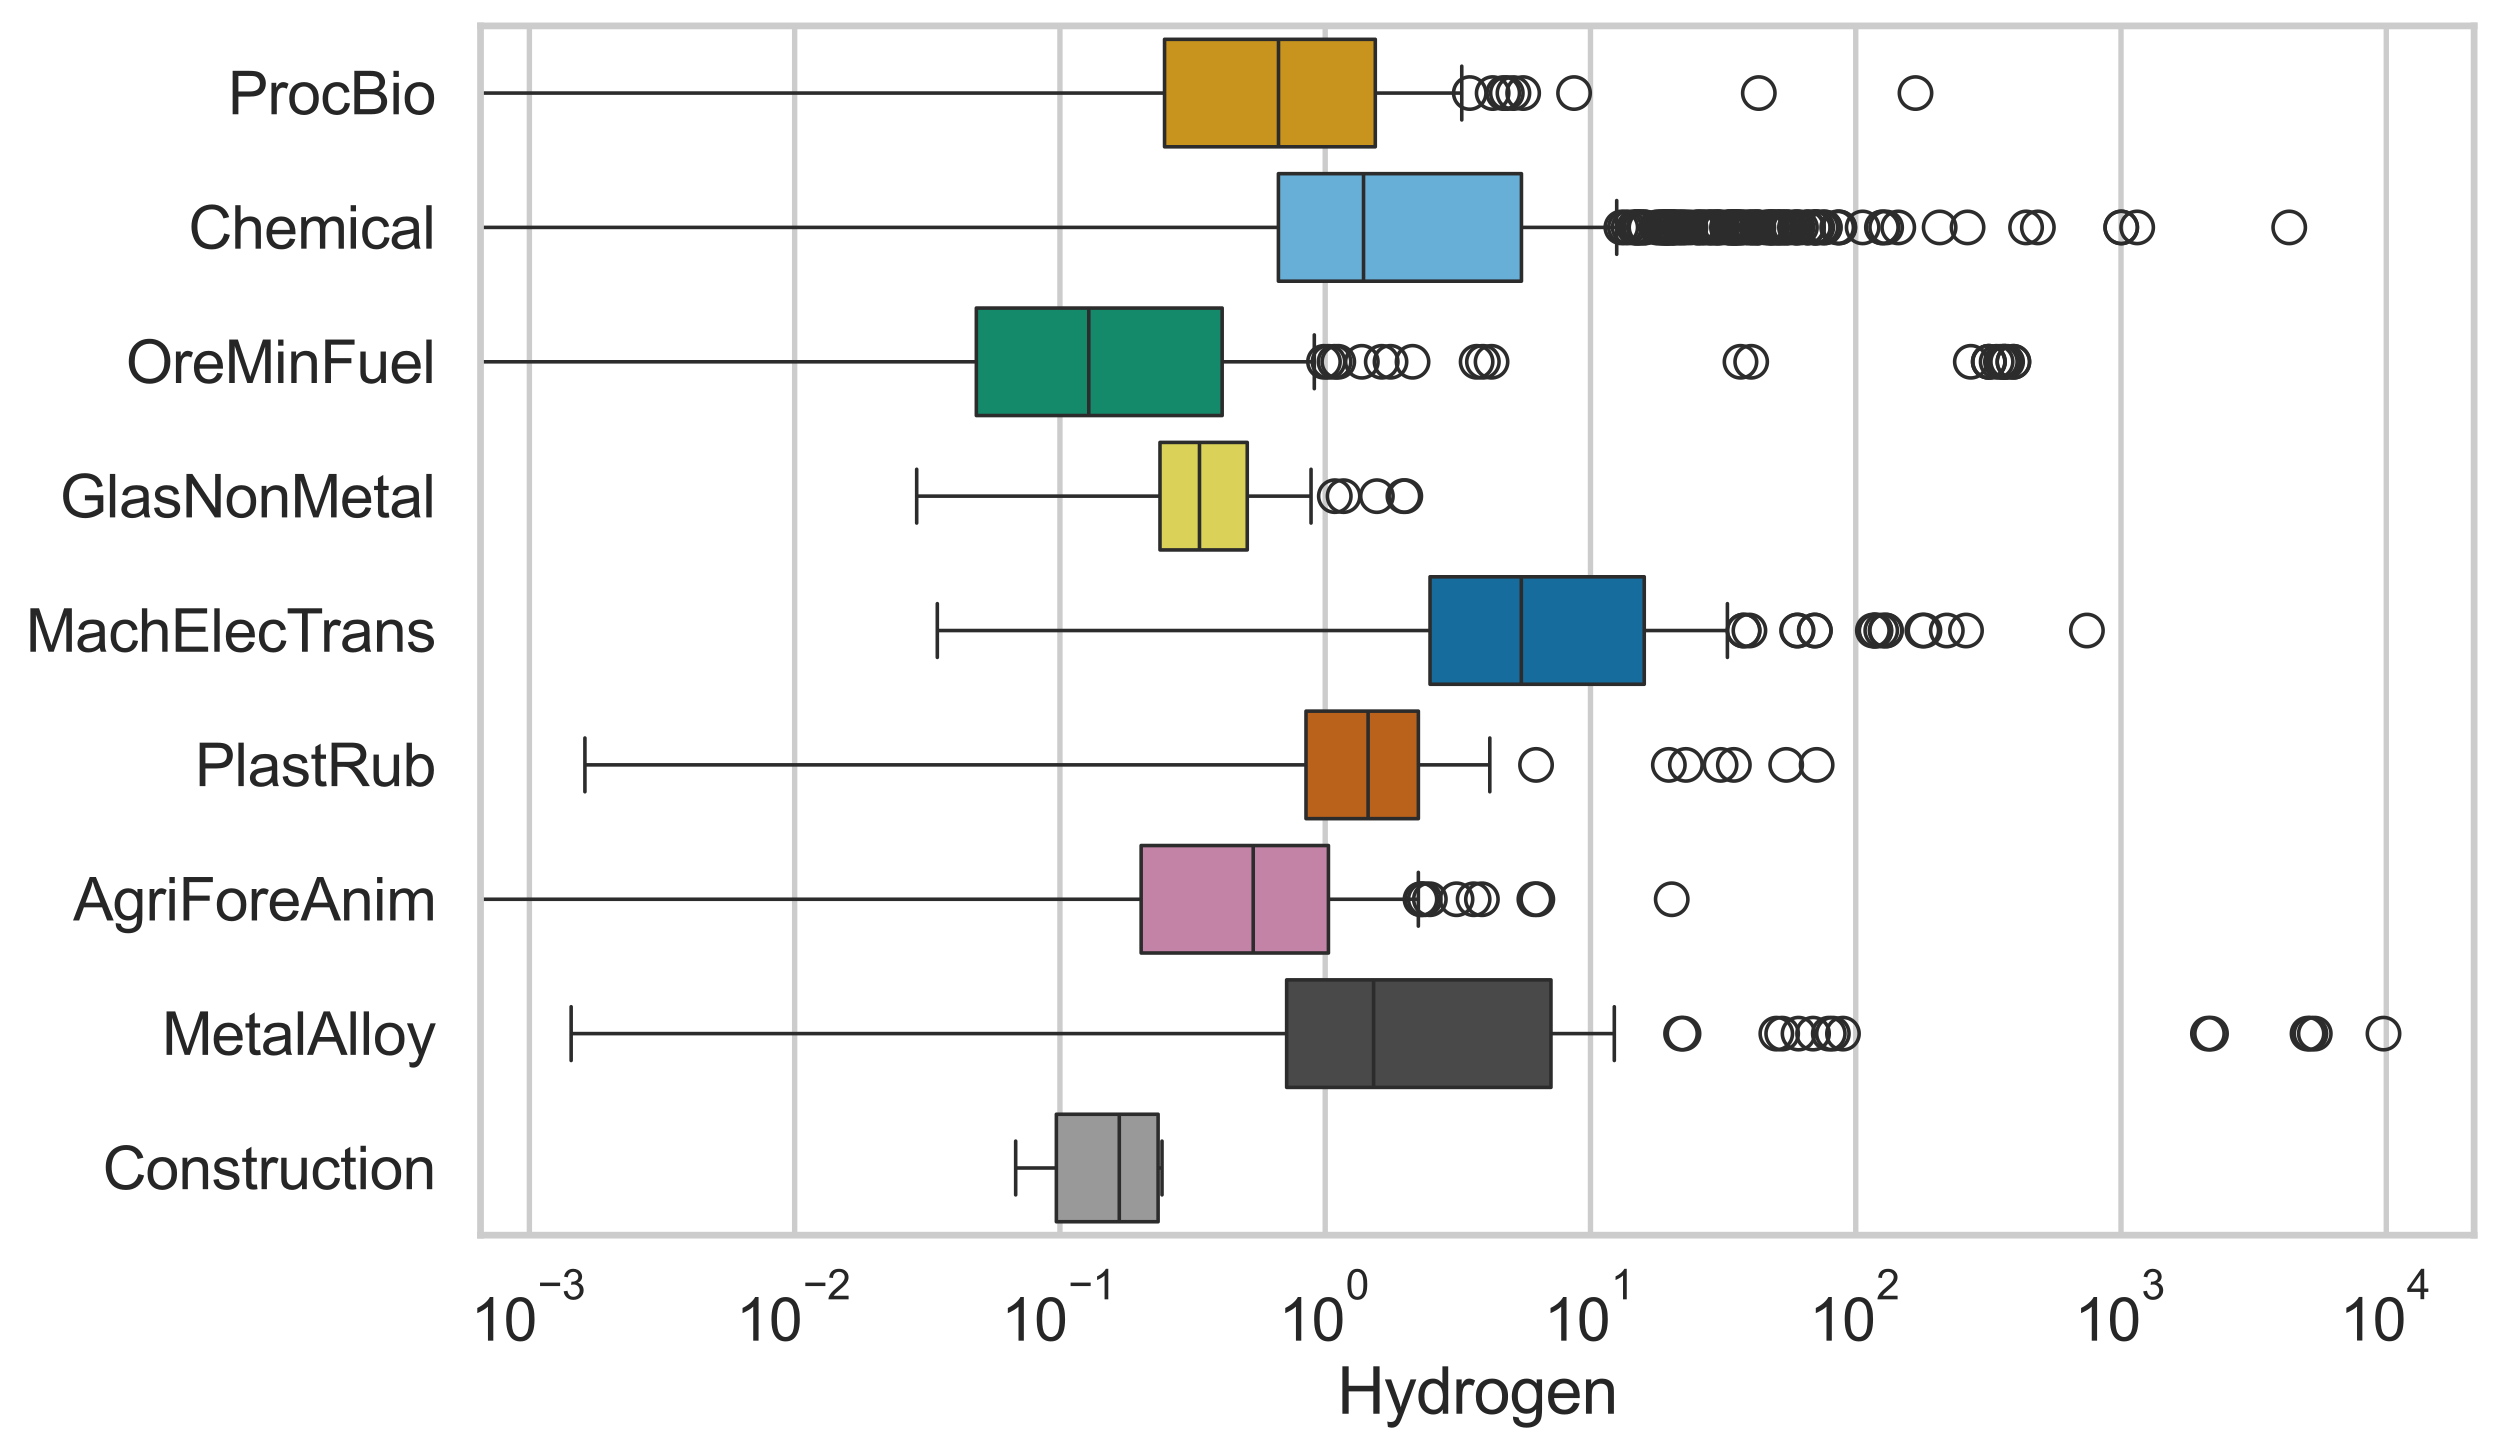 <?xml version="1.0" encoding="utf-8" standalone="no"?>
<!DOCTYPE svg PUBLIC "-//W3C//DTD SVG 1.1//EN"
  "http://www.w3.org/Graphics/SVG/1.1/DTD/svg11.dtd">
<svg xmlns:xlink="http://www.w3.org/1999/xlink" width="695.577pt" height="404.332pt" viewBox="0 0 695.577 404.332" xmlns="http://www.w3.org/2000/svg" version="1.1">
 <defs>
  <style type="text/css">*{stroke-linejoin: round; stroke-linecap: butt}</style>
 </defs>
 <g id="figure_1">
  <g id="patch_1">
   <path d="M 0 404.332 
L 695.577 404.332 
L 695.577 0 
L 0 0 
z
" style="fill: #ffffff"/>
  </g>
  <g id="axes_1">
   <g id="patch_2">
    <path d="M 133.697 343.665 
L 688.377 343.665 
L 688.377 7.2 
L 133.697 7.2 
z
" style="fill: #ffffff"/>
   </g>
   <g id="matplotlib.axis_1">
    <g id="xtick_1">
     <g id="line2d_1">
      <path d="M 147.291 343.665 
L 147.291 7.2 
" clip-path="url(#p2efb9835db)" style="fill: none; stroke: #cccccc; stroke-width: 1.5; stroke-linecap: round"/>
     </g>
     <g id="text_1">
      <!-- $\mathdefault{10^{-3}}$ -->
      <g style="fill: #262626" transform="translate(130.956 373.18) scale(0.165 -0.165)">
       <defs>
        <path id="ArialMT-31" d="M 2384 0 
L 1822 0 
L 1822 3584 
Q 1619 3391 1289 3197 
Q 959 3003 697 2906 
L 697 3450 
Q 1169 3672 1522 3987 
Q 1875 4303 2022 4600 
L 2384 4600 
L 2384 0 
z
" transform="scale(0.016)"/>
        <path id="ArialMT-30" d="M 266 2259 
Q 266 3072 433 3567 
Q 600 4063 929 4331 
Q 1259 4600 1759 4600 
Q 2128 4600 2406 4451 
Q 2684 4303 2865 4023 
Q 3047 3744 3150 3342 
Q 3253 2941 3253 2259 
Q 3253 1453 3087 958 
Q 2922 463 2592 192 
Q 2263 -78 1759 -78 
Q 1097 -78 719 397 
Q 266 969 266 2259 
z
M 844 2259 
Q 844 1131 1108 757 
Q 1372 384 1759 384 
Q 2147 384 2411 759 
Q 2675 1134 2675 2259 
Q 2675 3391 2411 3762 
Q 2147 4134 1753 4134 
Q 1366 4134 1134 3806 
Q 844 3388 844 2259 
z
" transform="scale(0.016)"/>
        <path id="ArialMT-2212" d="M 3381 1997 
L 356 1997 
L 356 2522 
L 3381 2522 
L 3381 1997 
z
" transform="scale(0.016)"/>
        <path id="ArialMT-33" d="M 269 1209 
L 831 1284 
Q 928 806 1161 595 
Q 1394 384 1728 384 
Q 2125 384 2398 659 
Q 2672 934 2672 1341 
Q 2672 1728 2419 1979 
Q 2166 2231 1775 2231 
Q 1616 2231 1378 2169 
L 1441 2663 
Q 1497 2656 1531 2656 
Q 1891 2656 2178 2843 
Q 2466 3031 2466 3422 
Q 2466 3731 2256 3934 
Q 2047 4138 1716 4138 
Q 1388 4138 1169 3931 
Q 950 3725 888 3313 
L 325 3413 
Q 428 3978 793 4289 
Q 1159 4600 1703 4600 
Q 2078 4600 2393 4439 
Q 2709 4278 2876 4000 
Q 3044 3722 3044 3409 
Q 3044 3113 2884 2869 
Q 2725 2625 2413 2481 
Q 2819 2388 3044 2092 
Q 3269 1797 3269 1353 
Q 3269 753 2831 336 
Q 2394 -81 1725 -81 
Q 1122 -81 723 278 
Q 325 638 269 1209 
z
" transform="scale(0.016)"/>
       </defs>
       <use xlink:href="#ArialMT-31" transform="translate(0 0.994)"/>
       <use xlink:href="#ArialMT-30" transform="translate(55.615 0.994)"/>
       <use xlink:href="#ArialMT-2212" transform="translate(112.973 70.688) scale(0.7)"/>
       <use xlink:href="#ArialMT-33" transform="translate(153.852 70.688) scale(0.7)"/>
      </g>
     </g>
    </g>
    <g id="xtick_2">
     <g id="line2d_2">
      <path d="M 221.098 343.665 
L 221.098 7.2 
" clip-path="url(#p2efb9835db)" style="fill: none; stroke: #cccccc; stroke-width: 1.5; stroke-linecap: round"/>
     </g>
     <g id="text_2">
      <!-- $\mathdefault{10^{-2}}$ -->
      <g style="fill: #262626" transform="translate(204.763 373.18) scale(0.165 -0.165)">
       <defs>
        <path id="ArialMT-32" d="M 3222 541 
L 3222 0 
L 194 0 
Q 188 203 259 391 
Q 375 700 629 1000 
Q 884 1300 1366 1694 
Q 2113 2306 2375 2664 
Q 2638 3022 2638 3341 
Q 2638 3675 2398 3904 
Q 2159 4134 1775 4134 
Q 1369 4134 1125 3890 
Q 881 3647 878 3216 
L 300 3275 
Q 359 3922 746 4261 
Q 1134 4600 1788 4600 
Q 2447 4600 2831 4234 
Q 3216 3869 3216 3328 
Q 3216 3053 3103 2787 
Q 2991 2522 2730 2228 
Q 2469 1934 1863 1422 
Q 1356 997 1212 845 
Q 1069 694 975 541 
L 3222 541 
z
" transform="scale(0.016)"/>
       </defs>
       <use xlink:href="#ArialMT-31" transform="translate(0 0.994)"/>
       <use xlink:href="#ArialMT-30" transform="translate(55.615 0.994)"/>
       <use xlink:href="#ArialMT-2212" transform="translate(112.973 70.688) scale(0.7)"/>
       <use xlink:href="#ArialMT-32" transform="translate(153.852 70.688) scale(0.7)"/>
      </g>
     </g>
    </g>
    <g id="xtick_3">
     <g id="line2d_3">
      <path d="M 294.905 343.665 
L 294.905 7.2 
" clip-path="url(#p2efb9835db)" style="fill: none; stroke: #cccccc; stroke-width: 1.5; stroke-linecap: round"/>
     </g>
     <g id="text_3">
      <!-- $\mathdefault{10^{-1}}$ -->
      <g style="fill: #262626" transform="translate(278.57 373.18) scale(0.165 -0.165)">
       <use xlink:href="#ArialMT-31" transform="translate(0 0.994)"/>
       <use xlink:href="#ArialMT-30" transform="translate(55.615 0.994)"/>
       <use xlink:href="#ArialMT-2212" transform="translate(112.973 70.688) scale(0.7)"/>
       <use xlink:href="#ArialMT-31" transform="translate(153.852 70.688) scale(0.7)"/>
      </g>
     </g>
    </g>
    <g id="xtick_4">
     <g id="line2d_4">
      <path d="M 368.712 343.665 
L 368.712 7.2 
" clip-path="url(#p2efb9835db)" style="fill: none; stroke: #cccccc; stroke-width: 1.5; stroke-linecap: round"/>
     </g>
     <g id="text_4">
      <!-- $\mathdefault{10^{0}}$ -->
      <g style="fill: #262626" transform="translate(355.759 373.18) scale(0.165 -0.165)">
       <use xlink:href="#ArialMT-31" transform="translate(0 0.994)"/>
       <use xlink:href="#ArialMT-30" transform="translate(55.615 0.994)"/>
       <use xlink:href="#ArialMT-30" transform="translate(112.973 70.688) scale(0.7)"/>
      </g>
     </g>
    </g>
    <g id="xtick_5">
     <g id="line2d_5">
      <path d="M 442.518 343.665 
L 442.518 7.2 
" clip-path="url(#p2efb9835db)" style="fill: none; stroke: #cccccc; stroke-width: 1.5; stroke-linecap: round"/>
     </g>
     <g id="text_5">
      <!-- $\mathdefault{10^{1}}$ -->
      <g style="fill: #262626" transform="translate(429.566 373.18) scale(0.165 -0.165)">
       <use xlink:href="#ArialMT-31" transform="translate(0 0.994)"/>
       <use xlink:href="#ArialMT-30" transform="translate(55.615 0.994)"/>
       <use xlink:href="#ArialMT-31" transform="translate(112.973 70.688) scale(0.7)"/>
      </g>
     </g>
    </g>
    <g id="xtick_6">
     <g id="line2d_6">
      <path d="M 516.325 343.665 
L 516.325 7.2 
" clip-path="url(#p2efb9835db)" style="fill: none; stroke: #cccccc; stroke-width: 1.5; stroke-linecap: round"/>
     </g>
     <g id="text_6">
      <!-- $\mathdefault{10^{2}}$ -->
      <g style="fill: #262626" transform="translate(503.373 373.18) scale(0.165 -0.165)">
       <use xlink:href="#ArialMT-31" transform="translate(0 0.994)"/>
       <use xlink:href="#ArialMT-30" transform="translate(55.615 0.994)"/>
       <use xlink:href="#ArialMT-32" transform="translate(112.973 70.688) scale(0.7)"/>
      </g>
     </g>
    </g>
    <g id="xtick_7">
     <g id="line2d_7">
      <path d="M 590.132 343.665 
L 590.132 7.2 
" clip-path="url(#p2efb9835db)" style="fill: none; stroke: #cccccc; stroke-width: 1.5; stroke-linecap: round"/>
     </g>
     <g id="text_7">
      <!-- $\mathdefault{10^{3}}$ -->
      <g style="fill: #262626" transform="translate(577.18 373.18) scale(0.165 -0.165)">
       <use xlink:href="#ArialMT-31" transform="translate(0 0.994)"/>
       <use xlink:href="#ArialMT-30" transform="translate(55.615 0.994)"/>
       <use xlink:href="#ArialMT-33" transform="translate(112.973 70.688) scale(0.7)"/>
      </g>
     </g>
    </g>
    <g id="xtick_8">
     <g id="line2d_8">
      <path d="M 663.939 343.665 
L 663.939 7.2 
" clip-path="url(#p2efb9835db)" style="fill: none; stroke: #cccccc; stroke-width: 1.5; stroke-linecap: round"/>
     </g>
     <g id="text_8">
      <!-- $\mathdefault{10^{4}}$ -->
      <g style="fill: #262626" transform="translate(650.987 373.015) scale(0.165 -0.165)">
       <defs>
        <path id="ArialMT-34" d="M 2069 0 
L 2069 1097 
L 81 1097 
L 81 1613 
L 2172 4581 
L 2631 4581 
L 2631 1613 
L 3250 1613 
L 3250 1097 
L 2631 1097 
L 2631 0 
L 2069 0 
z
M 2069 1613 
L 2069 3678 
L 634 1613 
L 2069 1613 
z
" transform="scale(0.016)"/>
       </defs>
       <use xlink:href="#ArialMT-31" transform="translate(0 0.202)"/>
       <use xlink:href="#ArialMT-30" transform="translate(55.615 0.202)"/>
       <use xlink:href="#ArialMT-34" transform="translate(112.973 69.895) scale(0.7)"/>
      </g>
     </g>
    </g>
    <g id="xtick_9"/>
    <g id="xtick_10"/>
    <g id="xtick_11"/>
    <g id="xtick_12"/>
    <g id="xtick_13"/>
    <g id="xtick_14"/>
    <g id="xtick_15"/>
    <g id="xtick_16"/>
    <g id="xtick_17"/>
    <g id="xtick_18"/>
    <g id="xtick_19"/>
    <g id="xtick_20"/>
    <g id="xtick_21"/>
    <g id="xtick_22"/>
    <g id="xtick_23"/>
    <g id="xtick_24"/>
    <g id="xtick_25"/>
    <g id="xtick_26"/>
    <g id="xtick_27"/>
    <g id="xtick_28"/>
    <g id="xtick_29"/>
    <g id="xtick_30"/>
    <g id="xtick_31"/>
    <g id="xtick_32"/>
    <g id="xtick_33"/>
    <g id="xtick_34"/>
    <g id="xtick_35"/>
    <g id="xtick_36"/>
    <g id="xtick_37"/>
    <g id="xtick_38"/>
    <g id="xtick_39"/>
    <g id="xtick_40"/>
    <g id="xtick_41"/>
    <g id="xtick_42"/>
    <g id="xtick_43"/>
    <g id="xtick_44"/>
    <g id="xtick_45"/>
    <g id="xtick_46"/>
    <g id="xtick_47"/>
    <g id="xtick_48"/>
    <g id="xtick_49"/>
    <g id="xtick_50"/>
    <g id="xtick_51"/>
    <g id="xtick_52"/>
    <g id="xtick_53"/>
    <g id="xtick_54"/>
    <g id="xtick_55"/>
    <g id="xtick_56"/>
    <g id="xtick_57"/>
    <g id="xtick_58"/>
    <g id="xtick_59"/>
    <g id="xtick_60"/>
    <g id="xtick_61"/>
    <g id="xtick_62"/>
    <g id="xtick_63"/>
    <g id="xtick_64"/>
    <g id="xtick_65"/>
    <g id="xtick_66"/>
    <g id="xtick_67"/>
    <g id="xtick_68"/>
    <g id="text_9">
     <!-- Hydrogen -->
     <g style="fill: #262626" transform="translate(372.016 393.344) scale(0.18 -0.18)">
      <defs>
       <path id="ArialMT-48" d="M 513 0 
L 513 4581 
L 1119 4581 
L 1119 2700 
L 3500 2700 
L 3500 4581 
L 4106 4581 
L 4106 0 
L 3500 0 
L 3500 2159 
L 1119 2159 
L 1119 0 
L 513 0 
z
" transform="scale(0.016)"/>
       <path id="ArialMT-79" d="M 397 -1278 
L 334 -750 
Q 519 -800 656 -800 
Q 844 -800 956 -737 
Q 1069 -675 1141 -563 
Q 1194 -478 1313 -144 
Q 1328 -97 1363 -6 
L 103 3319 
L 709 3319 
L 1400 1397 
Q 1534 1031 1641 628 
Q 1738 1016 1872 1384 
L 2581 3319 
L 3144 3319 
L 1881 -56 
Q 1678 -603 1566 -809 
Q 1416 -1088 1222 -1217 
Q 1028 -1347 759 -1347 
Q 597 -1347 397 -1278 
z
" transform="scale(0.016)"/>
       <path id="ArialMT-64" d="M 2575 0 
L 2575 419 
Q 2259 -75 1647 -75 
Q 1250 -75 917 144 
Q 584 363 401 755 
Q 219 1147 219 1656 
Q 219 2153 384 2558 
Q 550 2963 881 3178 
Q 1213 3394 1622 3394 
Q 1922 3394 2156 3267 
Q 2391 3141 2538 2938 
L 2538 4581 
L 3097 4581 
L 3097 0 
L 2575 0 
z
M 797 1656 
Q 797 1019 1065 703 
Q 1334 388 1700 388 
Q 2069 388 2326 689 
Q 2584 991 2584 1609 
Q 2584 2291 2321 2609 
Q 2059 2928 1675 2928 
Q 1300 2928 1048 2622 
Q 797 2316 797 1656 
z
" transform="scale(0.016)"/>
       <path id="ArialMT-72" d="M 416 0 
L 416 3319 
L 922 3319 
L 922 2816 
Q 1116 3169 1280 3281 
Q 1444 3394 1641 3394 
Q 1925 3394 2219 3213 
L 2025 2691 
Q 1819 2813 1613 2813 
Q 1428 2813 1281 2702 
Q 1134 2591 1072 2394 
Q 978 2094 978 1738 
L 978 0 
L 416 0 
z
" transform="scale(0.016)"/>
       <path id="ArialMT-6f" d="M 213 1659 
Q 213 2581 725 3025 
Q 1153 3394 1769 3394 
Q 2453 3394 2887 2945 
Q 3322 2497 3322 1706 
Q 3322 1066 3130 698 
Q 2938 331 2570 128 
Q 2203 -75 1769 -75 
Q 1072 -75 642 372 
Q 213 819 213 1659 
z
M 791 1659 
Q 791 1022 1069 705 
Q 1347 388 1769 388 
Q 2188 388 2466 706 
Q 2744 1025 2744 1678 
Q 2744 2294 2464 2611 
Q 2184 2928 1769 2928 
Q 1347 2928 1069 2612 
Q 791 2297 791 1659 
z
" transform="scale(0.016)"/>
       <path id="ArialMT-67" d="M 319 -275 
L 866 -356 
Q 900 -609 1056 -725 
Q 1266 -881 1628 -881 
Q 2019 -881 2231 -725 
Q 2444 -569 2519 -288 
Q 2563 -116 2559 434 
Q 2191 0 1641 0 
Q 956 0 581 494 
Q 206 988 206 1678 
Q 206 2153 378 2554 
Q 550 2956 876 3175 
Q 1203 3394 1644 3394 
Q 2231 3394 2613 2919 
L 2613 3319 
L 3131 3319 
L 3131 450 
Q 3131 -325 2973 -648 
Q 2816 -972 2473 -1159 
Q 2131 -1347 1631 -1347 
Q 1038 -1347 672 -1080 
Q 306 -813 319 -275 
z
M 784 1719 
Q 784 1066 1043 766 
Q 1303 466 1694 466 
Q 2081 466 2343 764 
Q 2606 1063 2606 1700 
Q 2606 2309 2336 2618 
Q 2066 2928 1684 2928 
Q 1309 2928 1046 2623 
Q 784 2319 784 1719 
z
" transform="scale(0.016)"/>
       <path id="ArialMT-65" d="M 2694 1069 
L 3275 997 
Q 3138 488 2766 206 
Q 2394 -75 1816 -75 
Q 1088 -75 661 373 
Q 234 822 234 1631 
Q 234 2469 665 2931 
Q 1097 3394 1784 3394 
Q 2450 3394 2872 2941 
Q 3294 2488 3294 1666 
Q 3294 1616 3291 1516 
L 816 1516 
Q 847 969 1125 678 
Q 1403 388 1819 388 
Q 2128 388 2347 550 
Q 2566 713 2694 1069 
z
M 847 1978 
L 2700 1978 
Q 2663 2397 2488 2606 
Q 2219 2931 1791 2931 
Q 1403 2931 1139 2672 
Q 875 2413 847 1978 
z
" transform="scale(0.016)"/>
       <path id="ArialMT-6e" d="M 422 0 
L 422 3319 
L 928 3319 
L 928 2847 
Q 1294 3394 1984 3394 
Q 2284 3394 2536 3286 
Q 2788 3178 2913 3003 
Q 3038 2828 3088 2588 
Q 3119 2431 3119 2041 
L 3119 0 
L 2556 0 
L 2556 2019 
Q 2556 2363 2490 2533 
Q 2425 2703 2258 2804 
Q 2091 2906 1866 2906 
Q 1506 2906 1245 2678 
Q 984 2450 984 1813 
L 984 0 
L 422 0 
z
" transform="scale(0.016)"/>
      </defs>
      <use xlink:href="#ArialMT-48"/>
      <use xlink:href="#ArialMT-79" transform="translate(72.217 0)"/>
      <use xlink:href="#ArialMT-64" transform="translate(122.217 0)"/>
      <use xlink:href="#ArialMT-72" transform="translate(177.832 0)"/>
      <use xlink:href="#ArialMT-6f" transform="translate(211.133 0)"/>
      <use xlink:href="#ArialMT-67" transform="translate(266.748 0)"/>
      <use xlink:href="#ArialMT-65" transform="translate(322.363 0)"/>
      <use xlink:href="#ArialMT-6e" transform="translate(377.979 0)"/>
     </g>
    </g>
   </g>
   <g id="matplotlib.axis_2">
    <g id="ytick_1">
     <g id="text_10">
      <!-- ProcBio -->
      <g style="fill: #262626" transform="translate(63.424 31.798) scale(0.165 -0.165)">
       <defs>
        <path id="ArialMT-50" d="M 494 0 
L 494 4581 
L 2222 4581 
Q 2678 4581 2919 4538 
Q 3256 4481 3484 4323 
Q 3713 4166 3852 3881 
Q 3991 3597 3991 3256 
Q 3991 2672 3619 2267 
Q 3247 1863 2275 1863 
L 1100 1863 
L 1100 0 
L 494 0 
z
M 1100 2403 
L 2284 2403 
Q 2872 2403 3119 2622 
Q 3366 2841 3366 3238 
Q 3366 3525 3220 3729 
Q 3075 3934 2838 4000 
Q 2684 4041 2272 4041 
L 1100 4041 
L 1100 2403 
z
" transform="scale(0.016)"/>
        <path id="ArialMT-63" d="M 2588 1216 
L 3141 1144 
Q 3050 572 2676 248 
Q 2303 -75 1759 -75 
Q 1078 -75 664 370 
Q 250 816 250 1647 
Q 250 2184 428 2587 
Q 606 2991 970 3192 
Q 1334 3394 1763 3394 
Q 2303 3394 2647 3120 
Q 2991 2847 3088 2344 
L 2541 2259 
Q 2463 2594 2264 2762 
Q 2066 2931 1784 2931 
Q 1359 2931 1093 2626 
Q 828 2322 828 1663 
Q 828 994 1084 691 
Q 1341 388 1753 388 
Q 2084 388 2306 591 
Q 2528 794 2588 1216 
z
" transform="scale(0.016)"/>
        <path id="ArialMT-42" d="M 469 0 
L 469 4581 
L 2188 4581 
Q 2713 4581 3030 4442 
Q 3347 4303 3526 4014 
Q 3706 3725 3706 3409 
Q 3706 3116 3547 2856 
Q 3388 2597 3066 2438 
Q 3481 2316 3704 2022 
Q 3928 1728 3928 1328 
Q 3928 1006 3792 729 
Q 3656 453 3456 303 
Q 3256 153 2954 76 
Q 2653 0 2216 0 
L 469 0 
z
M 1075 2656 
L 2066 2656 
Q 2469 2656 2644 2709 
Q 2875 2778 2992 2937 
Q 3109 3097 3109 3338 
Q 3109 3566 3000 3739 
Q 2891 3913 2687 3977 
Q 2484 4041 1991 4041 
L 1075 4041 
L 1075 2656 
z
M 1075 541 
L 2216 541 
Q 2509 541 2628 563 
Q 2838 600 2978 687 
Q 3119 775 3209 942 
Q 3300 1109 3300 1328 
Q 3300 1584 3169 1773 
Q 3038 1963 2805 2039 
Q 2572 2116 2134 2116 
L 1075 2116 
L 1075 541 
z
" transform="scale(0.016)"/>
        <path id="ArialMT-69" d="M 425 3934 
L 425 4581 
L 988 4581 
L 988 3934 
L 425 3934 
z
M 425 0 
L 425 3319 
L 988 3319 
L 988 0 
L 425 0 
z
" transform="scale(0.016)"/>
       </defs>
       <use xlink:href="#ArialMT-50"/>
       <use xlink:href="#ArialMT-72" transform="translate(66.699 0)"/>
       <use xlink:href="#ArialMT-6f" transform="translate(100 0)"/>
       <use xlink:href="#ArialMT-63" transform="translate(155.615 0)"/>
       <use xlink:href="#ArialMT-42" transform="translate(205.615 0)"/>
       <use xlink:href="#ArialMT-69" transform="translate(272.314 0)"/>
       <use xlink:href="#ArialMT-6f" transform="translate(294.531 0)"/>
      </g>
     </g>
    </g>
    <g id="ytick_2">
     <g id="text_11">
      <!-- Chemical -->
      <g style="fill: #262626" transform="translate(52.428 69.183) scale(0.165 -0.165)">
       <defs>
        <path id="ArialMT-43" d="M 3763 1606 
L 4369 1453 
Q 4178 706 3683 314 
Q 3188 -78 2472 -78 
Q 1731 -78 1267 223 
Q 803 525 561 1097 
Q 319 1669 319 2325 
Q 319 3041 592 3573 
Q 866 4106 1370 4382 
Q 1875 4659 2481 4659 
Q 3169 4659 3637 4309 
Q 4106 3959 4291 3325 
L 3694 3184 
Q 3534 3684 3231 3912 
Q 2928 4141 2469 4141 
Q 1941 4141 1586 3887 
Q 1231 3634 1087 3207 
Q 944 2781 944 2328 
Q 944 1744 1114 1308 
Q 1284 872 1643 656 
Q 2003 441 2422 441 
Q 2931 441 3284 734 
Q 3638 1028 3763 1606 
z
" transform="scale(0.016)"/>
        <path id="ArialMT-68" d="M 422 0 
L 422 4581 
L 984 4581 
L 984 2938 
Q 1378 3394 1978 3394 
Q 2347 3394 2619 3248 
Q 2891 3103 3008 2847 
Q 3125 2591 3125 2103 
L 3125 0 
L 2563 0 
L 2563 2103 
Q 2563 2525 2380 2717 
Q 2197 2909 1863 2909 
Q 1613 2909 1392 2779 
Q 1172 2650 1078 2428 
Q 984 2206 984 1816 
L 984 0 
L 422 0 
z
" transform="scale(0.016)"/>
        <path id="ArialMT-6d" d="M 422 0 
L 422 3319 
L 925 3319 
L 925 2853 
Q 1081 3097 1340 3245 
Q 1600 3394 1931 3394 
Q 2300 3394 2536 3241 
Q 2772 3088 2869 2813 
Q 3263 3394 3894 3394 
Q 4388 3394 4653 3120 
Q 4919 2847 4919 2278 
L 4919 0 
L 4359 0 
L 4359 2091 
Q 4359 2428 4304 2576 
Q 4250 2725 4106 2815 
Q 3963 2906 3769 2906 
Q 3419 2906 3187 2673 
Q 2956 2441 2956 1928 
L 2956 0 
L 2394 0 
L 2394 2156 
Q 2394 2531 2256 2718 
Q 2119 2906 1806 2906 
Q 1569 2906 1367 2781 
Q 1166 2656 1075 2415 
Q 984 2175 984 1722 
L 984 0 
L 422 0 
z
" transform="scale(0.016)"/>
        <path id="ArialMT-61" d="M 2588 409 
Q 2275 144 1986 34 
Q 1697 -75 1366 -75 
Q 819 -75 525 192 
Q 231 459 231 875 
Q 231 1119 342 1320 
Q 453 1522 633 1644 
Q 813 1766 1038 1828 
Q 1203 1872 1538 1913 
Q 2219 1994 2541 2106 
Q 2544 2222 2544 2253 
Q 2544 2597 2384 2738 
Q 2169 2928 1744 2928 
Q 1347 2928 1158 2789 
Q 969 2650 878 2297 
L 328 2372 
Q 403 2725 575 2942 
Q 747 3159 1072 3276 
Q 1397 3394 1825 3394 
Q 2250 3394 2515 3294 
Q 2781 3194 2906 3042 
Q 3031 2891 3081 2659 
Q 3109 2516 3109 2141 
L 3109 1391 
Q 3109 606 3145 398 
Q 3181 191 3288 0 
L 2700 0 
Q 2613 175 2588 409 
z
M 2541 1666 
Q 2234 1541 1622 1453 
Q 1275 1403 1131 1340 
Q 988 1278 909 1158 
Q 831 1038 831 891 
Q 831 666 1001 516 
Q 1172 366 1500 366 
Q 1825 366 2078 508 
Q 2331 650 2450 897 
Q 2541 1088 2541 1459 
L 2541 1666 
z
" transform="scale(0.016)"/>
        <path id="ArialMT-6c" d="M 409 0 
L 409 4581 
L 972 4581 
L 972 0 
L 409 0 
z
" transform="scale(0.016)"/>
       </defs>
       <use xlink:href="#ArialMT-43"/>
       <use xlink:href="#ArialMT-68" transform="translate(72.217 0)"/>
       <use xlink:href="#ArialMT-65" transform="translate(127.832 0)"/>
       <use xlink:href="#ArialMT-6d" transform="translate(183.447 0)"/>
       <use xlink:href="#ArialMT-69" transform="translate(266.748 0)"/>
       <use xlink:href="#ArialMT-63" transform="translate(288.965 0)"/>
       <use xlink:href="#ArialMT-61" transform="translate(338.965 0)"/>
       <use xlink:href="#ArialMT-6c" transform="translate(394.58 0)"/>
      </g>
     </g>
    </g>
    <g id="ytick_3">
     <g id="text_12">
      <!-- OreMinFuel -->
      <g style="fill: #262626" transform="translate(35.013 106.568) scale(0.165 -0.165)">
       <defs>
        <path id="ArialMT-4f" d="M 309 2231 
Q 309 3372 921 4017 
Q 1534 4663 2503 4663 
Q 3138 4663 3647 4359 
Q 4156 4056 4423 3514 
Q 4691 2972 4691 2284 
Q 4691 1588 4409 1038 
Q 4128 488 3612 205 
Q 3097 -78 2500 -78 
Q 1853 -78 1343 234 
Q 834 547 571 1087 
Q 309 1628 309 2231 
z
M 934 2222 
Q 934 1394 1379 917 
Q 1825 441 2497 441 
Q 3181 441 3623 922 
Q 4066 1403 4066 2288 
Q 4066 2847 3877 3264 
Q 3688 3681 3323 3911 
Q 2959 4141 2506 4141 
Q 1863 4141 1398 3698 
Q 934 3256 934 2222 
z
" transform="scale(0.016)"/>
        <path id="ArialMT-4d" d="M 475 0 
L 475 4581 
L 1388 4581 
L 2472 1338 
Q 2622 884 2691 659 
Q 2769 909 2934 1394 
L 4031 4581 
L 4847 4581 
L 4847 0 
L 4263 0 
L 4263 3834 
L 2931 0 
L 2384 0 
L 1059 3900 
L 1059 0 
L 475 0 
z
" transform="scale(0.016)"/>
        <path id="ArialMT-46" d="M 525 0 
L 525 4581 
L 3616 4581 
L 3616 4041 
L 1131 4041 
L 1131 2622 
L 3281 2622 
L 3281 2081 
L 1131 2081 
L 1131 0 
L 525 0 
z
" transform="scale(0.016)"/>
        <path id="ArialMT-75" d="M 2597 0 
L 2597 488 
Q 2209 -75 1544 -75 
Q 1250 -75 995 37 
Q 741 150 617 320 
Q 494 491 444 738 
Q 409 903 409 1263 
L 409 3319 
L 972 3319 
L 972 1478 
Q 972 1038 1006 884 
Q 1059 663 1231 536 
Q 1403 409 1656 409 
Q 1909 409 2131 539 
Q 2353 669 2445 892 
Q 2538 1116 2538 1541 
L 2538 3319 
L 3100 3319 
L 3100 0 
L 2597 0 
z
" transform="scale(0.016)"/>
       </defs>
       <use xlink:href="#ArialMT-4f"/>
       <use xlink:href="#ArialMT-72" transform="translate(77.783 0)"/>
       <use xlink:href="#ArialMT-65" transform="translate(111.084 0)"/>
       <use xlink:href="#ArialMT-4d" transform="translate(166.699 0)"/>
       <use xlink:href="#ArialMT-69" transform="translate(250 0)"/>
       <use xlink:href="#ArialMT-6e" transform="translate(272.217 0)"/>
       <use xlink:href="#ArialMT-46" transform="translate(327.832 0)"/>
       <use xlink:href="#ArialMT-75" transform="translate(388.916 0)"/>
       <use xlink:href="#ArialMT-65" transform="translate(444.531 0)"/>
       <use xlink:href="#ArialMT-6c" transform="translate(500.146 0)"/>
      </g>
     </g>
    </g>
    <g id="ytick_4">
     <g id="text_13">
      <!-- GlasNonMetal -->
      <g style="fill: #262626" transform="translate(16.659 143.953) scale(0.165 -0.165)">
       <defs>
        <path id="ArialMT-47" d="M 2638 1797 
L 2638 2334 
L 4578 2338 
L 4578 638 
Q 4131 281 3656 101 
Q 3181 -78 2681 -78 
Q 2006 -78 1454 211 
Q 903 500 622 1047 
Q 341 1594 341 2269 
Q 341 2938 620 3517 
Q 900 4097 1425 4378 
Q 1950 4659 2634 4659 
Q 3131 4659 3532 4498 
Q 3934 4338 4162 4050 
Q 4391 3763 4509 3300 
L 3963 3150 
Q 3859 3500 3706 3700 
Q 3553 3900 3268 4020 
Q 2984 4141 2638 4141 
Q 2222 4141 1919 4014 
Q 1616 3888 1430 3681 
Q 1244 3475 1141 3228 
Q 966 2803 966 2306 
Q 966 1694 1177 1281 
Q 1388 869 1791 669 
Q 2194 469 2647 469 
Q 3041 469 3416 620 
Q 3791 772 3984 944 
L 3984 1797 
L 2638 1797 
z
" transform="scale(0.016)"/>
        <path id="ArialMT-73" d="M 197 991 
L 753 1078 
Q 800 744 1014 566 
Q 1228 388 1613 388 
Q 2000 388 2187 545 
Q 2375 703 2375 916 
Q 2375 1106 2209 1216 
Q 2094 1291 1634 1406 
Q 1016 1563 777 1677 
Q 538 1791 414 1992 
Q 291 2194 291 2438 
Q 291 2659 392 2848 
Q 494 3038 669 3163 
Q 800 3259 1026 3326 
Q 1253 3394 1513 3394 
Q 1903 3394 2198 3281 
Q 2494 3169 2634 2976 
Q 2775 2784 2828 2463 
L 2278 2388 
Q 2241 2644 2061 2787 
Q 1881 2931 1553 2931 
Q 1166 2931 1000 2803 
Q 834 2675 834 2503 
Q 834 2394 903 2306 
Q 972 2216 1119 2156 
Q 1203 2125 1616 2013 
Q 2213 1853 2448 1751 
Q 2684 1650 2818 1456 
Q 2953 1263 2953 975 
Q 2953 694 2789 445 
Q 2625 197 2315 61 
Q 2006 -75 1616 -75 
Q 969 -75 630 194 
Q 291 463 197 991 
z
" transform="scale(0.016)"/>
        <path id="ArialMT-4e" d="M 488 0 
L 488 4581 
L 1109 4581 
L 3516 984 
L 3516 4581 
L 4097 4581 
L 4097 0 
L 3475 0 
L 1069 3600 
L 1069 0 
L 488 0 
z
" transform="scale(0.016)"/>
        <path id="ArialMT-74" d="M 1650 503 
L 1731 6 
Q 1494 -44 1306 -44 
Q 1000 -44 831 53 
Q 663 150 594 308 
Q 525 466 525 972 
L 525 2881 
L 113 2881 
L 113 3319 
L 525 3319 
L 525 4141 
L 1084 4478 
L 1084 3319 
L 1650 3319 
L 1650 2881 
L 1084 2881 
L 1084 941 
Q 1084 700 1114 631 
Q 1144 563 1211 522 
Q 1278 481 1403 481 
Q 1497 481 1650 503 
z
" transform="scale(0.016)"/>
       </defs>
       <use xlink:href="#ArialMT-47"/>
       <use xlink:href="#ArialMT-6c" transform="translate(77.783 0)"/>
       <use xlink:href="#ArialMT-61" transform="translate(100 0)"/>
       <use xlink:href="#ArialMT-73" transform="translate(155.615 0)"/>
       <use xlink:href="#ArialMT-4e" transform="translate(205.615 0)"/>
       <use xlink:href="#ArialMT-6f" transform="translate(277.832 0)"/>
       <use xlink:href="#ArialMT-6e" transform="translate(333.447 0)"/>
       <use xlink:href="#ArialMT-4d" transform="translate(389.062 0)"/>
       <use xlink:href="#ArialMT-65" transform="translate(472.363 0)"/>
       <use xlink:href="#ArialMT-74" transform="translate(527.979 0)"/>
       <use xlink:href="#ArialMT-61" transform="translate(555.762 0)"/>
       <use xlink:href="#ArialMT-6c" transform="translate(611.377 0)"/>
      </g>
     </g>
    </g>
    <g id="ytick_5">
     <g id="text_14">
      <!-- MachElecTrans -->
      <g style="fill: #262626" transform="translate(7.2 181.337) scale(0.165 -0.165)">
       <defs>
        <path id="ArialMT-45" d="M 506 0 
L 506 4581 
L 3819 4581 
L 3819 4041 
L 1113 4041 
L 1113 2638 
L 3647 2638 
L 3647 2100 
L 1113 2100 
L 1113 541 
L 3925 541 
L 3925 0 
L 506 0 
z
" transform="scale(0.016)"/>
        <path id="ArialMT-54" d="M 1659 0 
L 1659 4041 
L 150 4041 
L 150 4581 
L 3781 4581 
L 3781 4041 
L 2266 4041 
L 2266 0 
L 1659 0 
z
" transform="scale(0.016)"/>
       </defs>
       <use xlink:href="#ArialMT-4d"/>
       <use xlink:href="#ArialMT-61" transform="translate(83.301 0)"/>
       <use xlink:href="#ArialMT-63" transform="translate(138.916 0)"/>
       <use xlink:href="#ArialMT-68" transform="translate(188.916 0)"/>
       <use xlink:href="#ArialMT-45" transform="translate(244.531 0)"/>
       <use xlink:href="#ArialMT-6c" transform="translate(311.23 0)"/>
       <use xlink:href="#ArialMT-65" transform="translate(333.447 0)"/>
       <use xlink:href="#ArialMT-63" transform="translate(389.062 0)"/>
       <use xlink:href="#ArialMT-54" transform="translate(439.062 0)"/>
       <use xlink:href="#ArialMT-72" transform="translate(496.396 0)"/>
       <use xlink:href="#ArialMT-61" transform="translate(529.697 0)"/>
       <use xlink:href="#ArialMT-6e" transform="translate(585.312 0)"/>
       <use xlink:href="#ArialMT-73" transform="translate(640.928 0)"/>
      </g>
     </g>
    </g>
    <g id="ytick_6">
     <g id="text_15">
      <!-- PlastRub -->
      <g style="fill: #262626" transform="translate(54.248 218.722) scale(0.165 -0.165)">
       <defs>
        <path id="ArialMT-52" d="M 503 0 
L 503 4581 
L 2534 4581 
Q 3147 4581 3465 4457 
Q 3784 4334 3975 4021 
Q 4166 3709 4166 3331 
Q 4166 2844 3850 2509 
Q 3534 2175 2875 2084 
Q 3116 1969 3241 1856 
Q 3506 1613 3744 1247 
L 4541 0 
L 3778 0 
L 3172 953 
Q 2906 1366 2734 1584 
Q 2563 1803 2427 1890 
Q 2291 1978 2150 2013 
Q 2047 2034 1813 2034 
L 1109 2034 
L 1109 0 
L 503 0 
z
M 1109 2559 
L 2413 2559 
Q 2828 2559 3062 2645 
Q 3297 2731 3419 2920 
Q 3541 3109 3541 3331 
Q 3541 3656 3305 3865 
Q 3069 4075 2559 4075 
L 1109 4075 
L 1109 2559 
z
" transform="scale(0.016)"/>
        <path id="ArialMT-62" d="M 941 0 
L 419 0 
L 419 4581 
L 981 4581 
L 981 2947 
Q 1338 3394 1891 3394 
Q 2197 3394 2470 3270 
Q 2744 3147 2920 2923 
Q 3097 2700 3197 2384 
Q 3297 2069 3297 1709 
Q 3297 856 2875 390 
Q 2453 -75 1863 -75 
Q 1275 -75 941 416 
L 941 0 
z
M 934 1684 
Q 934 1088 1097 822 
Q 1363 388 1816 388 
Q 2184 388 2453 708 
Q 2722 1028 2722 1663 
Q 2722 2313 2464 2622 
Q 2206 2931 1841 2931 
Q 1472 2931 1203 2611 
Q 934 2291 934 1684 
z
" transform="scale(0.016)"/>
       </defs>
       <use xlink:href="#ArialMT-50"/>
       <use xlink:href="#ArialMT-6c" transform="translate(66.699 0)"/>
       <use xlink:href="#ArialMT-61" transform="translate(88.916 0)"/>
       <use xlink:href="#ArialMT-73" transform="translate(144.531 0)"/>
       <use xlink:href="#ArialMT-74" transform="translate(194.531 0)"/>
       <use xlink:href="#ArialMT-52" transform="translate(222.314 0)"/>
       <use xlink:href="#ArialMT-75" transform="translate(294.531 0)"/>
       <use xlink:href="#ArialMT-62" transform="translate(350.146 0)"/>
      </g>
     </g>
    </g>
    <g id="ytick_7">
     <g id="text_16">
      <!-- AgriForeAnim -->
      <g style="fill: #262626" transform="translate(20.341 256.107) scale(0.165 -0.165)">
       <defs>
        <path id="ArialMT-41" d="M -9 0 
L 1750 4581 
L 2403 4581 
L 4278 0 
L 3588 0 
L 3053 1388 
L 1138 1388 
L 634 0 
L -9 0 
z
M 1313 1881 
L 2866 1881 
L 2388 3150 
Q 2169 3728 2063 4100 
Q 1975 3659 1816 3225 
L 1313 1881 
z
" transform="scale(0.016)"/>
       </defs>
       <use xlink:href="#ArialMT-41"/>
       <use xlink:href="#ArialMT-67" transform="translate(66.699 0)"/>
       <use xlink:href="#ArialMT-72" transform="translate(122.314 0)"/>
       <use xlink:href="#ArialMT-69" transform="translate(155.615 0)"/>
       <use xlink:href="#ArialMT-46" transform="translate(177.832 0)"/>
       <use xlink:href="#ArialMT-6f" transform="translate(238.916 0)"/>
       <use xlink:href="#ArialMT-72" transform="translate(294.531 0)"/>
       <use xlink:href="#ArialMT-65" transform="translate(327.832 0)"/>
       <use xlink:href="#ArialMT-41" transform="translate(383.447 0)"/>
       <use xlink:href="#ArialMT-6e" transform="translate(450.146 0)"/>
       <use xlink:href="#ArialMT-69" transform="translate(505.762 0)"/>
       <use xlink:href="#ArialMT-6d" transform="translate(527.979 0)"/>
      </g>
     </g>
    </g>
    <g id="ytick_8">
     <g id="text_17">
      <!-- MetalAlloy -->
      <g style="fill: #262626" transform="translate(45.088 293.492) scale(0.165 -0.165)">
       <use xlink:href="#ArialMT-4d"/>
       <use xlink:href="#ArialMT-65" transform="translate(83.301 0)"/>
       <use xlink:href="#ArialMT-74" transform="translate(138.916 0)"/>
       <use xlink:href="#ArialMT-61" transform="translate(166.699 0)"/>
       <use xlink:href="#ArialMT-6c" transform="translate(222.314 0)"/>
       <use xlink:href="#ArialMT-41" transform="translate(244.531 0)"/>
       <use xlink:href="#ArialMT-6c" transform="translate(311.23 0)"/>
       <use xlink:href="#ArialMT-6c" transform="translate(333.447 0)"/>
       <use xlink:href="#ArialMT-6f" transform="translate(355.664 0)"/>
       <use xlink:href="#ArialMT-79" transform="translate(411.279 0)"/>
      </g>
     </g>
    </g>
    <g id="ytick_9">
     <g id="text_18">
      <!-- Construction -->
      <g style="fill: #262626" transform="translate(28.575 330.877) scale(0.165 -0.165)">
       <use xlink:href="#ArialMT-43"/>
       <use xlink:href="#ArialMT-6f" transform="translate(72.217 0)"/>
       <use xlink:href="#ArialMT-6e" transform="translate(127.832 0)"/>
       <use xlink:href="#ArialMT-73" transform="translate(183.447 0)"/>
       <use xlink:href="#ArialMT-74" transform="translate(233.447 0)"/>
       <use xlink:href="#ArialMT-72" transform="translate(261.23 0)"/>
       <use xlink:href="#ArialMT-75" transform="translate(294.531 0)"/>
       <use xlink:href="#ArialMT-63" transform="translate(350.146 0)"/>
       <use xlink:href="#ArialMT-74" transform="translate(400.146 0)"/>
       <use xlink:href="#ArialMT-69" transform="translate(427.93 0)"/>
       <use xlink:href="#ArialMT-6f" transform="translate(450.146 0)"/>
       <use xlink:href="#ArialMT-6e" transform="translate(505.762 0)"/>
      </g>
     </g>
    </g>
   </g>
   <g id="patch_3">
    <path d="M 324.015 10.938 
L 324.015 40.846 
L 382.647 40.846 
L 382.647 10.938 
L 324.015 10.938 
z
" clip-path="url(#p2efb9835db)" style="fill: #c9941d; stroke: #2c2c2c; stroke-linejoin: miter"/>
   </g>
   <g id="line2d_9">
    <path d="M 324.015 25.892 
L -1 25.892 
" clip-path="url(#p2efb9835db)" style="fill: none; stroke: #2c2c2c"/>
   </g>
   <g id="line2d_10">
    <path d="M 382.647 25.892 
L 406.708 25.892 
" clip-path="url(#p2efb9835db)" style="fill: none; stroke: #2c2c2c"/>
   </g>
   <g id="line2d_11">
    <path clip-path="url(#p2efb9835db)" style="fill: none; stroke: #2c2c2c; stroke-linecap: round"/>
   </g>
   <g id="line2d_12">
    <path d="M 406.708 18.415 
L 406.708 33.369 
" clip-path="url(#p2efb9835db)" style="fill: none; stroke: #2c2c2c; stroke-linecap: round"/>
   </g>
   <g id="line2d_13">
    <defs>
     <path id="m51c0e55855" d="M 0 4.5 
C 1.193 4.5 2.338 4.026 3.182 3.182 
C 4.026 2.338 4.5 1.193 4.5 0 
C 4.5 -1.193 4.026 -2.338 3.182 -3.182 
C 2.338 -4.026 1.193 -4.5 0 -4.5 
C -1.193 -4.5 -2.338 -4.026 -3.182 -3.182 
C -4.026 -2.338 -4.5 -1.193 -4.5 0 
C -4.5 1.193 -4.026 2.338 -3.182 3.182 
C -2.338 4.026 -1.193 4.5 0 4.5 
z
" style="stroke: #2c2c2c"/>
    </defs>
    <g clip-path="url(#p2efb9835db)">
     <use xlink:href="#m51c0e55855" x="489.355" y="25.892" style="fill-opacity: 0; stroke: #2c2c2c"/>
     <use xlink:href="#m51c0e55855" x="418.259" y="25.892" style="fill-opacity: 0; stroke: #2c2c2c"/>
     <use xlink:href="#m51c0e55855" x="423.788" y="25.892" style="fill-opacity: 0; stroke: #2c2c2c"/>
     <use xlink:href="#m51c0e55855" x="532.949" y="25.892" style="fill-opacity: 0; stroke: #2c2c2c"/>
     <use xlink:href="#m51c0e55855" x="419.244" y="25.892" style="fill-opacity: 0; stroke: #2c2c2c"/>
     <use xlink:href="#m51c0e55855" x="415.298" y="25.892" style="fill-opacity: 0; stroke: #2c2c2c"/>
     <use xlink:href="#m51c0e55855" x="408.93" y="25.892" style="fill-opacity: 0; stroke: #2c2c2c"/>
     <use xlink:href="#m51c0e55855" x="421.087" y="25.892" style="fill-opacity: 0; stroke: #2c2c2c"/>
     <use xlink:href="#m51c0e55855" x="437.956" y="25.892" style="fill-opacity: 0; stroke: #2c2c2c"/>
    </g>
   </g>
   <g id="patch_4">
    <path d="M 355.693 48.323 
L 355.693 78.231 
L 423.314 78.231 
L 423.314 48.323 
L 355.693 48.323 
z
" clip-path="url(#p2efb9835db)" style="fill: #68afd7; stroke: #2c2c2c; stroke-linejoin: miter"/>
   </g>
   <g id="line2d_14">
    <path d="M 355.693 63.277 
L -1 63.277 
" clip-path="url(#p2efb9835db)" style="fill: none; stroke: #2c2c2c"/>
   </g>
   <g id="line2d_15">
    <path d="M 423.314 63.277 
L 449.819 63.277 
" clip-path="url(#p2efb9835db)" style="fill: none; stroke: #2c2c2c"/>
   </g>
   <g id="line2d_16">
    <path clip-path="url(#p2efb9835db)" style="fill: none; stroke: #2c2c2c; stroke-linecap: round"/>
   </g>
   <g id="line2d_17">
    <path d="M 449.819 55.8 
L 449.819 70.754 
" clip-path="url(#p2efb9835db)" style="fill: none; stroke: #2c2c2c; stroke-linecap: round"/>
   </g>
   <g id="line2d_18">
    <g clip-path="url(#p2efb9835db)">
     <use xlink:href="#m51c0e55855" x="505.188" y="63.277" style="fill-opacity: 0; stroke: #2c2c2c"/>
     <use xlink:href="#m51c0e55855" x="463.643" y="63.277" style="fill-opacity: 0; stroke: #2c2c2c"/>
     <use xlink:href="#m51c0e55855" x="455.469" y="63.277" style="fill-opacity: 0; stroke: #2c2c2c"/>
     <use xlink:href="#m51c0e55855" x="463.541" y="63.277" style="fill-opacity: 0; stroke: #2c2c2c"/>
     <use xlink:href="#m51c0e55855" x="487.592" y="63.277" style="fill-opacity: 0; stroke: #2c2c2c"/>
     <use xlink:href="#m51c0e55855" x="518.245" y="63.277" style="fill-opacity: 0; stroke: #2c2c2c"/>
     <use xlink:href="#m51c0e55855" x="465.189" y="63.277" style="fill-opacity: 0; stroke: #2c2c2c"/>
     <use xlink:href="#m51c0e55855" x="472.298" y="63.277" style="fill-opacity: 0; stroke: #2c2c2c"/>
     <use xlink:href="#m51c0e55855" x="484.476" y="63.277" style="fill-opacity: 0; stroke: #2c2c2c"/>
     <use xlink:href="#m51c0e55855" x="499.76" y="63.277" style="fill-opacity: 0; stroke: #2c2c2c"/>
     <use xlink:href="#m51c0e55855" x="636.933" y="63.277" style="fill-opacity: 0; stroke: #2c2c2c"/>
     <use xlink:href="#m51c0e55855" x="482.828" y="63.277" style="fill-opacity: 0; stroke: #2c2c2c"/>
     <use xlink:href="#m51c0e55855" x="464.695" y="63.277" style="fill-opacity: 0; stroke: #2c2c2c"/>
     <use xlink:href="#m51c0e55855" x="485.962" y="63.277" style="fill-opacity: 0; stroke: #2c2c2c"/>
     <use xlink:href="#m51c0e55855" x="463.86" y="63.277" style="fill-opacity: 0; stroke: #2c2c2c"/>
     <use xlink:href="#m51c0e55855" x="484.336" y="63.277" style="fill-opacity: 0; stroke: #2c2c2c"/>
     <use xlink:href="#m51c0e55855" x="464.222" y="63.277" style="fill-opacity: 0; stroke: #2c2c2c"/>
     <use xlink:href="#m51c0e55855" x="523.604" y="63.277" style="fill-opacity: 0; stroke: #2c2c2c"/>
     <use xlink:href="#m51c0e55855" x="489.25" y="63.277" style="fill-opacity: 0; stroke: #2c2c2c"/>
     <use xlink:href="#m51c0e55855" x="454.674" y="63.277" style="fill-opacity: 0; stroke: #2c2c2c"/>
     <use xlink:href="#m51c0e55855" x="494.48" y="63.277" style="fill-opacity: 0; stroke: #2c2c2c"/>
     <use xlink:href="#m51c0e55855" x="465.513" y="63.277" style="fill-opacity: 0; stroke: #2c2c2c"/>
     <use xlink:href="#m51c0e55855" x="481.462" y="63.277" style="fill-opacity: 0; stroke: #2c2c2c"/>
     <use xlink:href="#m51c0e55855" x="469.09" y="63.277" style="fill-opacity: 0; stroke: #2c2c2c"/>
     <use xlink:href="#m51c0e55855" x="492.862" y="63.277" style="fill-opacity: 0; stroke: #2c2c2c"/>
     <use xlink:href="#m51c0e55855" x="524.784" y="63.277" style="fill-opacity: 0; stroke: #2c2c2c"/>
     <use xlink:href="#m51c0e55855" x="464.06" y="63.277" style="fill-opacity: 0; stroke: #2c2c2c"/>
     <use xlink:href="#m51c0e55855" x="501.068" y="63.277" style="fill-opacity: 0; stroke: #2c2c2c"/>
     <use xlink:href="#m51c0e55855" x="480.492" y="63.277" style="fill-opacity: 0; stroke: #2c2c2c"/>
     <use xlink:href="#m51c0e55855" x="476.042" y="63.277" style="fill-opacity: 0; stroke: #2c2c2c"/>
     <use xlink:href="#m51c0e55855" x="505.336" y="63.277" style="fill-opacity: 0; stroke: #2c2c2c"/>
     <use xlink:href="#m51c0e55855" x="455.532" y="63.277" style="fill-opacity: 0; stroke: #2c2c2c"/>
     <use xlink:href="#m51c0e55855" x="507.735" y="63.277" style="fill-opacity: 0; stroke: #2c2c2c"/>
     <use xlink:href="#m51c0e55855" x="465.404" y="63.277" style="fill-opacity: 0; stroke: #2c2c2c"/>
     <use xlink:href="#m51c0e55855" x="457.449" y="63.277" style="fill-opacity: 0; stroke: #2c2c2c"/>
     <use xlink:href="#m51c0e55855" x="504.748" y="63.277" style="fill-opacity: 0; stroke: #2c2c2c"/>
     <use xlink:href="#m51c0e55855" x="489.078" y="63.277" style="fill-opacity: 0; stroke: #2c2c2c"/>
     <use xlink:href="#m51c0e55855" x="528.153" y="63.277" style="fill-opacity: 0; stroke: #2c2c2c"/>
     <use xlink:href="#m51c0e55855" x="453.139" y="63.277" style="fill-opacity: 0; stroke: #2c2c2c"/>
     <use xlink:href="#m51c0e55855" x="477.605" y="63.277" style="fill-opacity: 0; stroke: #2c2c2c"/>
     <use xlink:href="#m51c0e55855" x="496.919" y="63.277" style="fill-opacity: 0; stroke: #2c2c2c"/>
     <use xlink:href="#m51c0e55855" x="462.063" y="63.277" style="fill-opacity: 0; stroke: #2c2c2c"/>
     <use xlink:href="#m51c0e55855" x="476.339" y="63.277" style="fill-opacity: 0; stroke: #2c2c2c"/>
     <use xlink:href="#m51c0e55855" x="497.114" y="63.277" style="fill-opacity: 0; stroke: #2c2c2c"/>
     <use xlink:href="#m51c0e55855" x="481.368" y="63.277" style="fill-opacity: 0; stroke: #2c2c2c"/>
     <use xlink:href="#m51c0e55855" x="493.994" y="63.277" style="fill-opacity: 0; stroke: #2c2c2c"/>
     <use xlink:href="#m51c0e55855" x="483.364" y="63.277" style="fill-opacity: 0; stroke: #2c2c2c"/>
     <use xlink:href="#m51c0e55855" x="500.128" y="63.277" style="fill-opacity: 0; stroke: #2c2c2c"/>
     <use xlink:href="#m51c0e55855" x="539.673" y="63.277" style="fill-opacity: 0; stroke: #2c2c2c"/>
     <use xlink:href="#m51c0e55855" x="455.202" y="63.277" style="fill-opacity: 0; stroke: #2c2c2c"/>
     <use xlink:href="#m51c0e55855" x="462.402" y="63.277" style="fill-opacity: 0; stroke: #2c2c2c"/>
     <use xlink:href="#m51c0e55855" x="483.309" y="63.277" style="fill-opacity: 0; stroke: #2c2c2c"/>
     <use xlink:href="#m51c0e55855" x="504.683" y="63.277" style="fill-opacity: 0; stroke: #2c2c2c"/>
     <use xlink:href="#m51c0e55855" x="499.932" y="63.277" style="fill-opacity: 0; stroke: #2c2c2c"/>
     <use xlink:href="#m51c0e55855" x="484.678" y="63.277" style="fill-opacity: 0; stroke: #2c2c2c"/>
     <use xlink:href="#m51c0e55855" x="505.624" y="63.277" style="fill-opacity: 0; stroke: #2c2c2c"/>
     <use xlink:href="#m51c0e55855" x="451.104" y="63.277" style="fill-opacity: 0; stroke: #2c2c2c"/>
     <use xlink:href="#m51c0e55855" x="465.871" y="63.277" style="fill-opacity: 0; stroke: #2c2c2c"/>
     <use xlink:href="#m51c0e55855" x="487.652" y="63.277" style="fill-opacity: 0; stroke: #2c2c2c"/>
     <use xlink:href="#m51c0e55855" x="495.669" y="63.277" style="fill-opacity: 0; stroke: #2c2c2c"/>
     <use xlink:href="#m51c0e55855" x="481.52" y="63.277" style="fill-opacity: 0; stroke: #2c2c2c"/>
     <use xlink:href="#m51c0e55855" x="466.98" y="63.277" style="fill-opacity: 0; stroke: #2c2c2c"/>
     <use xlink:href="#m51c0e55855" x="470.341" y="63.277" style="fill-opacity: 0; stroke: #2c2c2c"/>
     <use xlink:href="#m51c0e55855" x="502.831" y="63.277" style="fill-opacity: 0; stroke: #2c2c2c"/>
     <use xlink:href="#m51c0e55855" x="491.222" y="63.277" style="fill-opacity: 0; stroke: #2c2c2c"/>
     <use xlink:href="#m51c0e55855" x="498.035" y="63.277" style="fill-opacity: 0; stroke: #2c2c2c"/>
     <use xlink:href="#m51c0e55855" x="463.86" y="63.277" style="fill-opacity: 0; stroke: #2c2c2c"/>
     <use xlink:href="#m51c0e55855" x="457.808" y="63.277" style="fill-opacity: 0; stroke: #2c2c2c"/>
     <use xlink:href="#m51c0e55855" x="452.09" y="63.277" style="fill-opacity: 0; stroke: #2c2c2c"/>
     <use xlink:href="#m51c0e55855" x="482.56" y="63.277" style="fill-opacity: 0; stroke: #2c2c2c"/>
     <use xlink:href="#m51c0e55855" x="467.881" y="63.277" style="fill-opacity: 0; stroke: #2c2c2c"/>
     <use xlink:href="#m51c0e55855" x="496.991" y="63.277" style="fill-opacity: 0; stroke: #2c2c2c"/>
     <use xlink:href="#m51c0e55855" x="456.366" y="63.277" style="fill-opacity: 0; stroke: #2c2c2c"/>
     <use xlink:href="#m51c0e55855" x="492.991" y="63.277" style="fill-opacity: 0; stroke: #2c2c2c"/>
     <use xlink:href="#m51c0e55855" x="505.11" y="63.277" style="fill-opacity: 0; stroke: #2c2c2c"/>
     <use xlink:href="#m51c0e55855" x="506.773" y="63.277" style="fill-opacity: 0; stroke: #2c2c2c"/>
     <use xlink:href="#m51c0e55855" x="492.29" y="63.277" style="fill-opacity: 0; stroke: #2c2c2c"/>
     <use xlink:href="#m51c0e55855" x="563.719" y="63.277" style="fill-opacity: 0; stroke: #2c2c2c"/>
     <use xlink:href="#m51c0e55855" x="475.328" y="63.277" style="fill-opacity: 0; stroke: #2c2c2c"/>
     <use xlink:href="#m51c0e55855" x="465.98" y="63.277" style="fill-opacity: 0; stroke: #2c2c2c"/>
     <use xlink:href="#m51c0e55855" x="547.435" y="63.277" style="fill-opacity: 0; stroke: #2c2c2c"/>
     <use xlink:href="#m51c0e55855" x="492" y="63.277" style="fill-opacity: 0; stroke: #2c2c2c"/>
     <use xlink:href="#m51c0e55855" x="503.01" y="63.277" style="fill-opacity: 0; stroke: #2c2c2c"/>
     <use xlink:href="#m51c0e55855" x="462.946" y="63.277" style="fill-opacity: 0; stroke: #2c2c2c"/>
     <use xlink:href="#m51c0e55855" x="465.104" y="63.277" style="fill-opacity: 0; stroke: #2c2c2c"/>
     <use xlink:href="#m51c0e55855" x="455.742" y="63.277" style="fill-opacity: 0; stroke: #2c2c2c"/>
     <use xlink:href="#m51c0e55855" x="481.025" y="63.277" style="fill-opacity: 0; stroke: #2c2c2c"/>
     <use xlink:href="#m51c0e55855" x="477.697" y="63.277" style="fill-opacity: 0; stroke: #2c2c2c"/>
     <use xlink:href="#m51c0e55855" x="463.86" y="63.277" style="fill-opacity: 0; stroke: #2c2c2c"/>
     <use xlink:href="#m51c0e55855" x="511.166" y="63.277" style="fill-opacity: 0; stroke: #2c2c2c"/>
     <use xlink:href="#m51c0e55855" x="477.209" y="63.277" style="fill-opacity: 0; stroke: #2c2c2c"/>
     <use xlink:href="#m51c0e55855" x="494.482" y="63.277" style="fill-opacity: 0; stroke: #2c2c2c"/>
     <use xlink:href="#m51c0e55855" x="460.914" y="63.277" style="fill-opacity: 0; stroke: #2c2c2c"/>
     <use xlink:href="#m51c0e55855" x="462.452" y="63.277" style="fill-opacity: 0; stroke: #2c2c2c"/>
     <use xlink:href="#m51c0e55855" x="488.703" y="63.277" style="fill-opacity: 0; stroke: #2c2c2c"/>
     <use xlink:href="#m51c0e55855" x="482.497" y="63.277" style="fill-opacity: 0; stroke: #2c2c2c"/>
     <use xlink:href="#m51c0e55855" x="482.708" y="63.277" style="fill-opacity: 0; stroke: #2c2c2c"/>
     <use xlink:href="#m51c0e55855" x="473.719" y="63.277" style="fill-opacity: 0; stroke: #2c2c2c"/>
     <use xlink:href="#m51c0e55855" x="482.182" y="63.277" style="fill-opacity: 0; stroke: #2c2c2c"/>
     <use xlink:href="#m51c0e55855" x="474.493" y="63.277" style="fill-opacity: 0; stroke: #2c2c2c"/>
     <use xlink:href="#m51c0e55855" x="507.649" y="63.277" style="fill-opacity: 0; stroke: #2c2c2c"/>
     <use xlink:href="#m51c0e55855" x="523.807" y="63.277" style="fill-opacity: 0; stroke: #2c2c2c"/>
     <use xlink:href="#m51c0e55855" x="590.194" y="63.277" style="fill-opacity: 0; stroke: #2c2c2c"/>
     <use xlink:href="#m51c0e55855" x="492.991" y="63.277" style="fill-opacity: 0; stroke: #2c2c2c"/>
     <use xlink:href="#m51c0e55855" x="472.665" y="63.277" style="fill-opacity: 0; stroke: #2c2c2c"/>
     <use xlink:href="#m51c0e55855" x="495.864" y="63.277" style="fill-opacity: 0; stroke: #2c2c2c"/>
     <use xlink:href="#m51c0e55855" x="478.969" y="63.277" style="fill-opacity: 0; stroke: #2c2c2c"/>
     <use xlink:href="#m51c0e55855" x="495.598" y="63.277" style="fill-opacity: 0; stroke: #2c2c2c"/>
     <use xlink:href="#m51c0e55855" x="461.346" y="63.277" style="fill-opacity: 0; stroke: #2c2c2c"/>
     <use xlink:href="#m51c0e55855" x="590.194" y="63.277" style="fill-opacity: 0; stroke: #2c2c2c"/>
     <use xlink:href="#m51c0e55855" x="487.493" y="63.277" style="fill-opacity: 0; stroke: #2c2c2c"/>
     <use xlink:href="#m51c0e55855" x="499.411" y="63.277" style="fill-opacity: 0; stroke: #2c2c2c"/>
     <use xlink:href="#m51c0e55855" x="463.86" y="63.277" style="fill-opacity: 0; stroke: #2c2c2c"/>
     <use xlink:href="#m51c0e55855" x="462.875" y="63.277" style="fill-opacity: 0; stroke: #2c2c2c"/>
     <use xlink:href="#m51c0e55855" x="486.54" y="63.277" style="fill-opacity: 0; stroke: #2c2c2c"/>
     <use xlink:href="#m51c0e55855" x="483.513" y="63.277" style="fill-opacity: 0; stroke: #2c2c2c"/>
     <use xlink:href="#m51c0e55855" x="482.122" y="63.277" style="fill-opacity: 0; stroke: #2c2c2c"/>
     <use xlink:href="#m51c0e55855" x="454.795" y="63.277" style="fill-opacity: 0; stroke: #2c2c2c"/>
     <use xlink:href="#m51c0e55855" x="594.634" y="63.277" style="fill-opacity: 0; stroke: #2c2c2c"/>
     <use xlink:href="#m51c0e55855" x="463.387" y="63.277" style="fill-opacity: 0; stroke: #2c2c2c"/>
     <use xlink:href="#m51c0e55855" x="468.473" y="63.277" style="fill-opacity: 0; stroke: #2c2c2c"/>
     <use xlink:href="#m51c0e55855" x="488.936" y="63.277" style="fill-opacity: 0; stroke: #2c2c2c"/>
     <use xlink:href="#m51c0e55855" x="467.239" y="63.277" style="fill-opacity: 0; stroke: #2c2c2c"/>
     <use xlink:href="#m51c0e55855" x="456.231" y="63.277" style="fill-opacity: 0; stroke: #2c2c2c"/>
     <use xlink:href="#m51c0e55855" x="511.701" y="63.277" style="fill-opacity: 0; stroke: #2c2c2c"/>
     <use xlink:href="#m51c0e55855" x="478.41" y="63.277" style="fill-opacity: 0; stroke: #2c2c2c"/>
     <use xlink:href="#m51c0e55855" x="483.131" y="63.277" style="fill-opacity: 0; stroke: #2c2c2c"/>
     <use xlink:href="#m51c0e55855" x="494.778" y="63.277" style="fill-opacity: 0; stroke: #2c2c2c"/>
     <use xlink:href="#m51c0e55855" x="475.915" y="63.277" style="fill-opacity: 0; stroke: #2c2c2c"/>
     <use xlink:href="#m51c0e55855" x="566.997" y="63.277" style="fill-opacity: 0; stroke: #2c2c2c"/>
     <use xlink:href="#m51c0e55855" x="482.418" y="63.277" style="fill-opacity: 0; stroke: #2c2c2c"/>
     <use xlink:href="#m51c0e55855" x="457.387" y="63.277" style="fill-opacity: 0; stroke: #2c2c2c"/>
     <use xlink:href="#m51c0e55855" x="477.942" y="63.277" style="fill-opacity: 0; stroke: #2c2c2c"/>
     <use xlink:href="#m51c0e55855" x="503.045" y="63.277" style="fill-opacity: 0; stroke: #2c2c2c"/>
     <use xlink:href="#m51c0e55855" x="511.786" y="63.277" style="fill-opacity: 0; stroke: #2c2c2c"/>
     <use xlink:href="#m51c0e55855" x="473.49" y="63.277" style="fill-opacity: 0; stroke: #2c2c2c"/>
     <use xlink:href="#m51c0e55855" x="492.991" y="63.277" style="fill-opacity: 0; stroke: #2c2c2c"/>
     <use xlink:href="#m51c0e55855" x="472.19" y="63.277" style="fill-opacity: 0; stroke: #2c2c2c"/>
     <use xlink:href="#m51c0e55855" x="456.349" y="63.277" style="fill-opacity: 0; stroke: #2c2c2c"/>
    </g>
   </g>
   <g id="patch_5">
    <path d="M 271.648 85.708 
L 271.648 115.616 
L 340.043 115.616 
L 340.043 85.708 
L 271.648 85.708 
z
" clip-path="url(#p2efb9835db)" style="fill: #148a6a; stroke: #2c2c2c; stroke-linejoin: miter"/>
   </g>
   <g id="line2d_19">
    <path d="M 271.648 100.662 
L -1 100.662 
" clip-path="url(#p2efb9835db)" style="fill: none; stroke: #2c2c2c"/>
   </g>
   <g id="line2d_20">
    <path d="M 340.043 100.662 
L 365.679 100.662 
" clip-path="url(#p2efb9835db)" style="fill: none; stroke: #2c2c2c"/>
   </g>
   <g id="line2d_21">
    <path clip-path="url(#p2efb9835db)" style="fill: none; stroke: #2c2c2c; stroke-linecap: round"/>
   </g>
   <g id="line2d_22">
    <path d="M 365.679 93.185 
L 365.679 108.139 
" clip-path="url(#p2efb9835db)" style="fill: none; stroke: #2c2c2c; stroke-linecap: round"/>
   </g>
   <g id="line2d_23">
    <g clip-path="url(#p2efb9835db)">
     <use xlink:href="#m51c0e55855" x="384.447" y="100.662" style="fill-opacity: 0; stroke: #2c2c2c"/>
     <use xlink:href="#m51c0e55855" x="378.907" y="100.662" style="fill-opacity: 0; stroke: #2c2c2c"/>
     <use xlink:href="#m51c0e55855" x="557.571" y="100.662" style="fill-opacity: 0; stroke: #2c2c2c"/>
     <use xlink:href="#m51c0e55855" x="560.188" y="100.662" style="fill-opacity: 0; stroke: #2c2c2c"/>
     <use xlink:href="#m51c0e55855" x="369.623" y="100.662" style="fill-opacity: 0; stroke: #2c2c2c"/>
     <use xlink:href="#m51c0e55855" x="386.889" y="100.662" style="fill-opacity: 0; stroke: #2c2c2c"/>
     <use xlink:href="#m51c0e55855" x="553.421" y="100.662" style="fill-opacity: 0; stroke: #2c2c2c"/>
     <use xlink:href="#m51c0e55855" x="553.329" y="100.662" style="fill-opacity: 0; stroke: #2c2c2c"/>
     <use xlink:href="#m51c0e55855" x="393.015" y="100.662" style="fill-opacity: 0; stroke: #2c2c2c"/>
     <use xlink:href="#m51c0e55855" x="555.528" y="100.662" style="fill-opacity: 0; stroke: #2c2c2c"/>
     <use xlink:href="#m51c0e55855" x="560.188" y="100.662" style="fill-opacity: 0; stroke: #2c2c2c"/>
     <use xlink:href="#m51c0e55855" x="371.313" y="100.662" style="fill-opacity: 0; stroke: #2c2c2c"/>
     <use xlink:href="#m51c0e55855" x="484.257" y="100.662" style="fill-opacity: 0; stroke: #2c2c2c"/>
     <use xlink:href="#m51c0e55855" x="372.354" y="100.662" style="fill-opacity: 0; stroke: #2c2c2c"/>
     <use xlink:href="#m51c0e55855" x="548.341" y="100.662" style="fill-opacity: 0; stroke: #2c2c2c"/>
     <use xlink:href="#m51c0e55855" x="557.571" y="100.662" style="fill-opacity: 0; stroke: #2c2c2c"/>
     <use xlink:href="#m51c0e55855" x="487.233" y="100.662" style="fill-opacity: 0; stroke: #2c2c2c"/>
     <use xlink:href="#m51c0e55855" x="412.586" y="100.662" style="fill-opacity: 0; stroke: #2c2c2c"/>
     <use xlink:href="#m51c0e55855" x="556.726" y="100.662" style="fill-opacity: 0; stroke: #2c2c2c"/>
     <use xlink:href="#m51c0e55855" x="558.442" y="100.662" style="fill-opacity: 0; stroke: #2c2c2c"/>
     <use xlink:href="#m51c0e55855" x="557.709" y="100.662" style="fill-opacity: 0; stroke: #2c2c2c"/>
     <use xlink:href="#m51c0e55855" x="368.37" y="100.662" style="fill-opacity: 0; stroke: #2c2c2c"/>
     <use xlink:href="#m51c0e55855" x="553.325" y="100.662" style="fill-opacity: 0; stroke: #2c2c2c"/>
     <use xlink:href="#m51c0e55855" x="410.842" y="100.662" style="fill-opacity: 0; stroke: #2c2c2c"/>
     <use xlink:href="#m51c0e55855" x="414.994" y="100.662" style="fill-opacity: 0; stroke: #2c2c2c"/>
    </g>
   </g>
   <g id="patch_6">
    <path d="M 322.745 123.093 
L 322.745 153.001 
L 347.024 153.001 
L 347.024 123.093 
L 322.745 123.093 
z
" clip-path="url(#p2efb9835db)" style="fill: #dad158; stroke: #2c2c2c; stroke-linejoin: miter"/>
   </g>
   <g id="line2d_24">
    <path d="M 322.745 138.047 
L 255.052 138.047 
" clip-path="url(#p2efb9835db)" style="fill: none; stroke: #2c2c2c"/>
   </g>
   <g id="line2d_25">
    <path d="M 347.024 138.047 
L 364.772 138.047 
" clip-path="url(#p2efb9835db)" style="fill: none; stroke: #2c2c2c"/>
   </g>
   <g id="line2d_26">
    <path d="M 255.052 130.57 
L 255.052 145.524 
" clip-path="url(#p2efb9835db)" style="fill: none; stroke: #2c2c2c; stroke-linecap: round"/>
   </g>
   <g id="line2d_27">
    <path d="M 364.772 130.57 
L 364.772 145.524 
" clip-path="url(#p2efb9835db)" style="fill: none; stroke: #2c2c2c; stroke-linecap: round"/>
   </g>
   <g id="line2d_28">
    <g clip-path="url(#p2efb9835db)">
     <use xlink:href="#m51c0e55855" x="-1" y="138.047" style="fill-opacity: 0; stroke: #2c2c2c"/>
     <use xlink:href="#m51c0e55855" x="373.826" y="138.047" style="fill-opacity: 0; stroke: #2c2c2c"/>
     <use xlink:href="#m51c0e55855" x="383.094" y="138.047" style="fill-opacity: 0; stroke: #2c2c2c"/>
     <use xlink:href="#m51c0e55855" x="371.383" y="138.047" style="fill-opacity: 0; stroke: #2c2c2c"/>
     <use xlink:href="#m51c0e55855" x="390.476" y="138.047" style="fill-opacity: 0; stroke: #2c2c2c"/>
     <use xlink:href="#m51c0e55855" x="390.996" y="138.047" style="fill-opacity: 0; stroke: #2c2c2c"/>
    </g>
   </g>
   <g id="patch_7">
    <path d="M 397.881 160.478 
L 397.881 190.386 
L 457.481 190.386 
L 457.481 160.478 
L 397.881 160.478 
z
" clip-path="url(#p2efb9835db)" style="fill: #166c9c; stroke: #2c2c2c; stroke-linejoin: miter"/>
   </g>
   <g id="line2d_29">
    <path d="M 397.881 175.432 
L 260.79 175.432 
" clip-path="url(#p2efb9835db)" style="fill: none; stroke: #2c2c2c"/>
   </g>
   <g id="line2d_30">
    <path d="M 457.481 175.432 
L 480.618 175.432 
" clip-path="url(#p2efb9835db)" style="fill: none; stroke: #2c2c2c"/>
   </g>
   <g id="line2d_31">
    <path d="M 260.79 167.955 
L 260.79 182.909 
" clip-path="url(#p2efb9835db)" style="fill: none; stroke: #2c2c2c; stroke-linecap: round"/>
   </g>
   <g id="line2d_32">
    <path d="M 480.618 167.955 
L 480.618 182.909 
" clip-path="url(#p2efb9835db)" style="fill: none; stroke: #2c2c2c; stroke-linecap: round"/>
   </g>
   <g id="line2d_33">
    <g clip-path="url(#p2efb9835db)">
     <use xlink:href="#m51c0e55855" x="534.862" y="175.432" style="fill-opacity: 0; stroke: #2c2c2c"/>
     <use xlink:href="#m51c0e55855" x="524.755" y="175.432" style="fill-opacity: 0; stroke: #2c2c2c"/>
     <use xlink:href="#m51c0e55855" x="500.017" y="175.432" style="fill-opacity: 0; stroke: #2c2c2c"/>
     <use xlink:href="#m51c0e55855" x="504.911" y="175.432" style="fill-opacity: 0; stroke: #2c2c2c"/>
     <use xlink:href="#m51c0e55855" x="524.624" y="175.432" style="fill-opacity: 0; stroke: #2c2c2c"/>
     <use xlink:href="#m51c0e55855" x="521.089" y="175.432" style="fill-opacity: 0; stroke: #2c2c2c"/>
     <use xlink:href="#m51c0e55855" x="541.664" y="175.432" style="fill-opacity: 0; stroke: #2c2c2c"/>
     <use xlink:href="#m51c0e55855" x="485.094" y="175.432" style="fill-opacity: 0; stroke: #2c2c2c"/>
     <use xlink:href="#m51c0e55855" x="521.708" y="175.432" style="fill-opacity: 0; stroke: #2c2c2c"/>
     <use xlink:href="#m51c0e55855" x="523.419" y="175.432" style="fill-opacity: 0; stroke: #2c2c2c"/>
     <use xlink:href="#m51c0e55855" x="580.649" y="175.432" style="fill-opacity: 0; stroke: #2c2c2c"/>
     <use xlink:href="#m51c0e55855" x="486.743" y="175.432" style="fill-opacity: 0; stroke: #2c2c2c"/>
     <use xlink:href="#m51c0e55855" x="504.967" y="175.432" style="fill-opacity: 0; stroke: #2c2c2c"/>
     <use xlink:href="#m51c0e55855" x="485.153" y="175.432" style="fill-opacity: 0; stroke: #2c2c2c"/>
     <use xlink:href="#m51c0e55855" x="500.144" y="175.432" style="fill-opacity: 0; stroke: #2c2c2c"/>
     <use xlink:href="#m51c0e55855" x="521.708" y="175.432" style="fill-opacity: 0; stroke: #2c2c2c"/>
     <use xlink:href="#m51c0e55855" x="535.437" y="175.432" style="fill-opacity: 0; stroke: #2c2c2c"/>
     <use xlink:href="#m51c0e55855" x="521.831" y="175.432" style="fill-opacity: 0; stroke: #2c2c2c"/>
     <use xlink:href="#m51c0e55855" x="547.006" y="175.432" style="fill-opacity: 0; stroke: #2c2c2c"/>
    </g>
   </g>
   <g id="patch_8">
    <path d="M 363.369 197.863 
L 363.369 227.771 
L 394.634 227.771 
L 394.634 197.863 
L 363.369 197.863 
z
" clip-path="url(#p2efb9835db)" style="fill: #ba611b; stroke: #2c2c2c; stroke-linejoin: miter"/>
   </g>
   <g id="line2d_34">
    <path d="M 363.369 212.817 
L 162.741 212.817 
" clip-path="url(#p2efb9835db)" style="fill: none; stroke: #2c2c2c"/>
   </g>
   <g id="line2d_35">
    <path d="M 394.634 212.817 
L 414.511 212.817 
" clip-path="url(#p2efb9835db)" style="fill: none; stroke: #2c2c2c"/>
   </g>
   <g id="line2d_36">
    <path d="M 162.741 205.34 
L 162.741 220.294 
" clip-path="url(#p2efb9835db)" style="fill: none; stroke: #2c2c2c; stroke-linecap: round"/>
   </g>
   <g id="line2d_37">
    <path d="M 414.511 205.34 
L 414.511 220.294 
" clip-path="url(#p2efb9835db)" style="fill: none; stroke: #2c2c2c; stroke-linecap: round"/>
   </g>
   <g id="line2d_38">
    <g clip-path="url(#p2efb9835db)">
     <use xlink:href="#m51c0e55855" x="464.33" y="212.817" style="fill-opacity: 0; stroke: #2c2c2c"/>
     <use xlink:href="#m51c0e55855" x="496.978" y="212.817" style="fill-opacity: 0; stroke: #2c2c2c"/>
     <use xlink:href="#m51c0e55855" x="505.443" y="212.817" style="fill-opacity: 0; stroke: #2c2c2c"/>
     <use xlink:href="#m51c0e55855" x="478.713" y="212.817" style="fill-opacity: 0; stroke: #2c2c2c"/>
     <use xlink:href="#m51c0e55855" x="427.374" y="212.817" style="fill-opacity: 0; stroke: #2c2c2c"/>
     <use xlink:href="#m51c0e55855" x="469.067" y="212.817" style="fill-opacity: 0; stroke: #2c2c2c"/>
     <use xlink:href="#m51c0e55855" x="482.41" y="212.817" style="fill-opacity: 0; stroke: #2c2c2c"/>
    </g>
   </g>
   <g id="patch_9">
    <path d="M 317.504 235.248 
L 317.504 265.156 
L 369.611 265.156 
L 369.611 235.248 
L 317.504 235.248 
z
" clip-path="url(#p2efb9835db)" style="fill: #c283a6; stroke: #2c2c2c; stroke-linejoin: miter"/>
   </g>
   <g id="line2d_39">
    <path d="M 317.504 250.202 
L -1 250.202 
" clip-path="url(#p2efb9835db)" style="fill: none; stroke: #2c2c2c"/>
   </g>
   <g id="line2d_40">
    <path d="M 369.611 250.202 
L 394.628 250.202 
" clip-path="url(#p2efb9835db)" style="fill: none; stroke: #2c2c2c"/>
   </g>
   <g id="line2d_41">
    <path clip-path="url(#p2efb9835db)" style="fill: none; stroke: #2c2c2c; stroke-linecap: round"/>
   </g>
   <g id="line2d_42">
    <path d="M 394.628 242.725 
L 394.628 257.679 
" clip-path="url(#p2efb9835db)" style="fill: none; stroke: #2c2c2c; stroke-linecap: round"/>
   </g>
   <g id="line2d_43">
    <g clip-path="url(#p2efb9835db)">
     <use xlink:href="#m51c0e55855" x="395.501" y="250.202" style="fill-opacity: 0; stroke: #2c2c2c"/>
     <use xlink:href="#m51c0e55855" x="426.915" y="250.202" style="fill-opacity: 0; stroke: #2c2c2c"/>
     <use xlink:href="#m51c0e55855" x="405.254" y="250.202" style="fill-opacity: 0; stroke: #2c2c2c"/>
     <use xlink:href="#m51c0e55855" x="410.01" y="250.202" style="fill-opacity: 0; stroke: #2c2c2c"/>
     <use xlink:href="#m51c0e55855" x="412.314" y="250.202" style="fill-opacity: 0; stroke: #2c2c2c"/>
     <use xlink:href="#m51c0e55855" x="427.728" y="250.202" style="fill-opacity: 0; stroke: #2c2c2c"/>
     <use xlink:href="#m51c0e55855" x="465.126" y="250.202" style="fill-opacity: 0; stroke: #2c2c2c"/>
     <use xlink:href="#m51c0e55855" x="396.398" y="250.202" style="fill-opacity: 0; stroke: #2c2c2c"/>
     <use xlink:href="#m51c0e55855" x="397.83" y="250.202" style="fill-opacity: 0; stroke: #2c2c2c"/>
     <use xlink:href="#m51c0e55855" x="395.229" y="250.202" style="fill-opacity: 0; stroke: #2c2c2c"/>
    </g>
   </g>
   <g id="patch_10">
    <path d="M 357.986 272.633 
L 357.986 302.541 
L 431.524 302.541 
L 431.524 272.633 
L 357.986 272.633 
z
" clip-path="url(#p2efb9835db)" style="fill: #494949; stroke: #2c2c2c; stroke-linejoin: miter"/>
   </g>
   <g id="line2d_44">
    <path d="M 357.986 287.587 
L 158.91 287.587 
" clip-path="url(#p2efb9835db)" style="fill: none; stroke: #2c2c2c"/>
   </g>
   <g id="line2d_45">
    <path d="M 431.524 287.587 
L 449.151 287.587 
" clip-path="url(#p2efb9835db)" style="fill: none; stroke: #2c2c2c"/>
   </g>
   <g id="line2d_46">
    <path d="M 158.91 280.11 
L 158.91 295.064 
" clip-path="url(#p2efb9835db)" style="fill: none; stroke: #2c2c2c; stroke-linecap: round"/>
   </g>
   <g id="line2d_47">
    <path d="M 449.151 280.11 
L 449.151 295.064 
" clip-path="url(#p2efb9835db)" style="fill: none; stroke: #2c2c2c; stroke-linecap: round"/>
   </g>
   <g id="line2d_48">
    <g clip-path="url(#p2efb9835db)">
     <use xlink:href="#m51c0e55855" x="642.842" y="287.587" style="fill-opacity: 0; stroke: #2c2c2c"/>
     <use xlink:href="#m51c0e55855" x="614.311" y="287.587" style="fill-opacity: 0; stroke: #2c2c2c"/>
     <use xlink:href="#m51c0e55855" x="663.164" y="287.587" style="fill-opacity: 0; stroke: #2c2c2c"/>
     <use xlink:href="#m51c0e55855" x="615.172" y="287.587" style="fill-opacity: 0; stroke: #2c2c2c"/>
     <use xlink:href="#m51c0e55855" x="468.404" y="287.587" style="fill-opacity: 0; stroke: #2c2c2c"/>
     <use xlink:href="#m51c0e55855" x="512.769" y="287.587" style="fill-opacity: 0; stroke: #2c2c2c"/>
     <use xlink:href="#m51c0e55855" x="494.229" y="287.587" style="fill-opacity: 0; stroke: #2c2c2c"/>
     <use xlink:href="#m51c0e55855" x="467.726" y="287.587" style="fill-opacity: 0; stroke: #2c2c2c"/>
     <use xlink:href="#m51c0e55855" x="508.823" y="287.587" style="fill-opacity: 0; stroke: #2c2c2c"/>
     <use xlink:href="#m51c0e55855" x="644.047" y="287.587" style="fill-opacity: 0; stroke: #2c2c2c"/>
     <use xlink:href="#m51c0e55855" x="642.031" y="287.587" style="fill-opacity: 0; stroke: #2c2c2c"/>
     <use xlink:href="#m51c0e55855" x="500.399" y="287.587" style="fill-opacity: 0; stroke: #2c2c2c"/>
     <use xlink:href="#m51c0e55855" x="495.855" y="287.587" style="fill-opacity: 0; stroke: #2c2c2c"/>
     <use xlink:href="#m51c0e55855" x="509.96" y="287.587" style="fill-opacity: 0; stroke: #2c2c2c"/>
     <use xlink:href="#m51c0e55855" x="504.456" y="287.587" style="fill-opacity: 0; stroke: #2c2c2c"/>
    </g>
   </g>
   <g id="patch_11">
    <path d="M 293.914 310.018 
L 293.914 339.926 
L 322.219 339.926 
L 322.219 310.018 
L 293.914 310.018 
z
" clip-path="url(#p2efb9835db)" style="fill: #999999; stroke: #2c2c2c; stroke-linejoin: miter"/>
   </g>
   <g id="line2d_49">
    <path d="M 293.914 324.972 
L 282.591 324.972 
" clip-path="url(#p2efb9835db)" style="fill: none; stroke: #2c2c2c"/>
   </g>
   <g id="line2d_50">
    <path d="M 322.219 324.972 
L 323.307 324.972 
" clip-path="url(#p2efb9835db)" style="fill: none; stroke: #2c2c2c"/>
   </g>
   <g id="line2d_51">
    <path d="M 282.591 317.495 
L 282.591 332.449 
" clip-path="url(#p2efb9835db)" style="fill: none; stroke: #2c2c2c; stroke-linecap: round"/>
   </g>
   <g id="line2d_52">
    <path d="M 323.307 317.495 
L 323.307 332.449 
" clip-path="url(#p2efb9835db)" style="fill: none; stroke: #2c2c2c; stroke-linecap: round"/>
   </g>
   <g id="line2d_53"/>
   <g id="line2d_54">
    <path d="M 355.718 10.938 
L 355.718 40.846 
" clip-path="url(#p2efb9835db)" style="fill: none; stroke: #2c2c2c"/>
   </g>
   <g id="line2d_55">
    <path d="M 379.375 48.323 
L 379.375 78.231 
" clip-path="url(#p2efb9835db)" style="fill: none; stroke: #2c2c2c"/>
   </g>
   <g id="line2d_56">
    <path d="M 302.935 85.708 
L 302.935 115.616 
" clip-path="url(#p2efb9835db)" style="fill: none; stroke: #2c2c2c"/>
   </g>
   <g id="line2d_57">
    <path d="M 333.732 123.093 
L 333.732 153.001 
" clip-path="url(#p2efb9835db)" style="fill: none; stroke: #2c2c2c"/>
   </g>
   <g id="line2d_58">
    <path d="M 423.274 160.478 
L 423.274 190.386 
" clip-path="url(#p2efb9835db)" style="fill: none; stroke: #2c2c2c"/>
   </g>
   <g id="line2d_59">
    <path d="M 380.641 197.863 
L 380.641 227.771 
" clip-path="url(#p2efb9835db)" style="fill: none; stroke: #2c2c2c"/>
   </g>
   <g id="line2d_60">
    <path d="M 348.682 235.248 
L 348.682 265.156 
" clip-path="url(#p2efb9835db)" style="fill: none; stroke: #2c2c2c"/>
   </g>
   <g id="line2d_61">
    <path d="M 382.177 272.633 
L 382.177 302.541 
" clip-path="url(#p2efb9835db)" style="fill: none; stroke: #2c2c2c"/>
   </g>
   <g id="line2d_62">
    <path d="M 311.419 310.018 
L 311.419 339.926 
" clip-path="url(#p2efb9835db)" style="fill: none; stroke: #2c2c2c"/>
   </g>
   <g id="patch_12">
    <path d="M 133.697 343.665 
L 133.697 7.2 
" style="fill: none; stroke: #cccccc; stroke-width: 1.875; stroke-linejoin: miter; stroke-linecap: square"/>
   </g>
   <g id="patch_13">
    <path d="M 688.377 343.665 
L 688.377 7.2 
" style="fill: none; stroke: #cccccc; stroke-width: 1.875; stroke-linejoin: miter; stroke-linecap: square"/>
   </g>
   <g id="patch_14">
    <path d="M 133.697 343.665 
L 688.377 343.665 
" style="fill: none; stroke: #cccccc; stroke-width: 1.875; stroke-linejoin: miter; stroke-linecap: square"/>
   </g>
   <g id="patch_15">
    <path d="M 133.697 7.2 
L 688.377 7.2 
" style="fill: none; stroke: #cccccc; stroke-width: 1.875; stroke-linejoin: miter; stroke-linecap: square"/>
   </g>
  </g>
 </g>
 <defs>
  <clipPath id="p2efb9835db">
   <rect x="133.697" y="7.2" width="554.68" height="336.465"/>
  </clipPath>
 </defs>
</svg>
